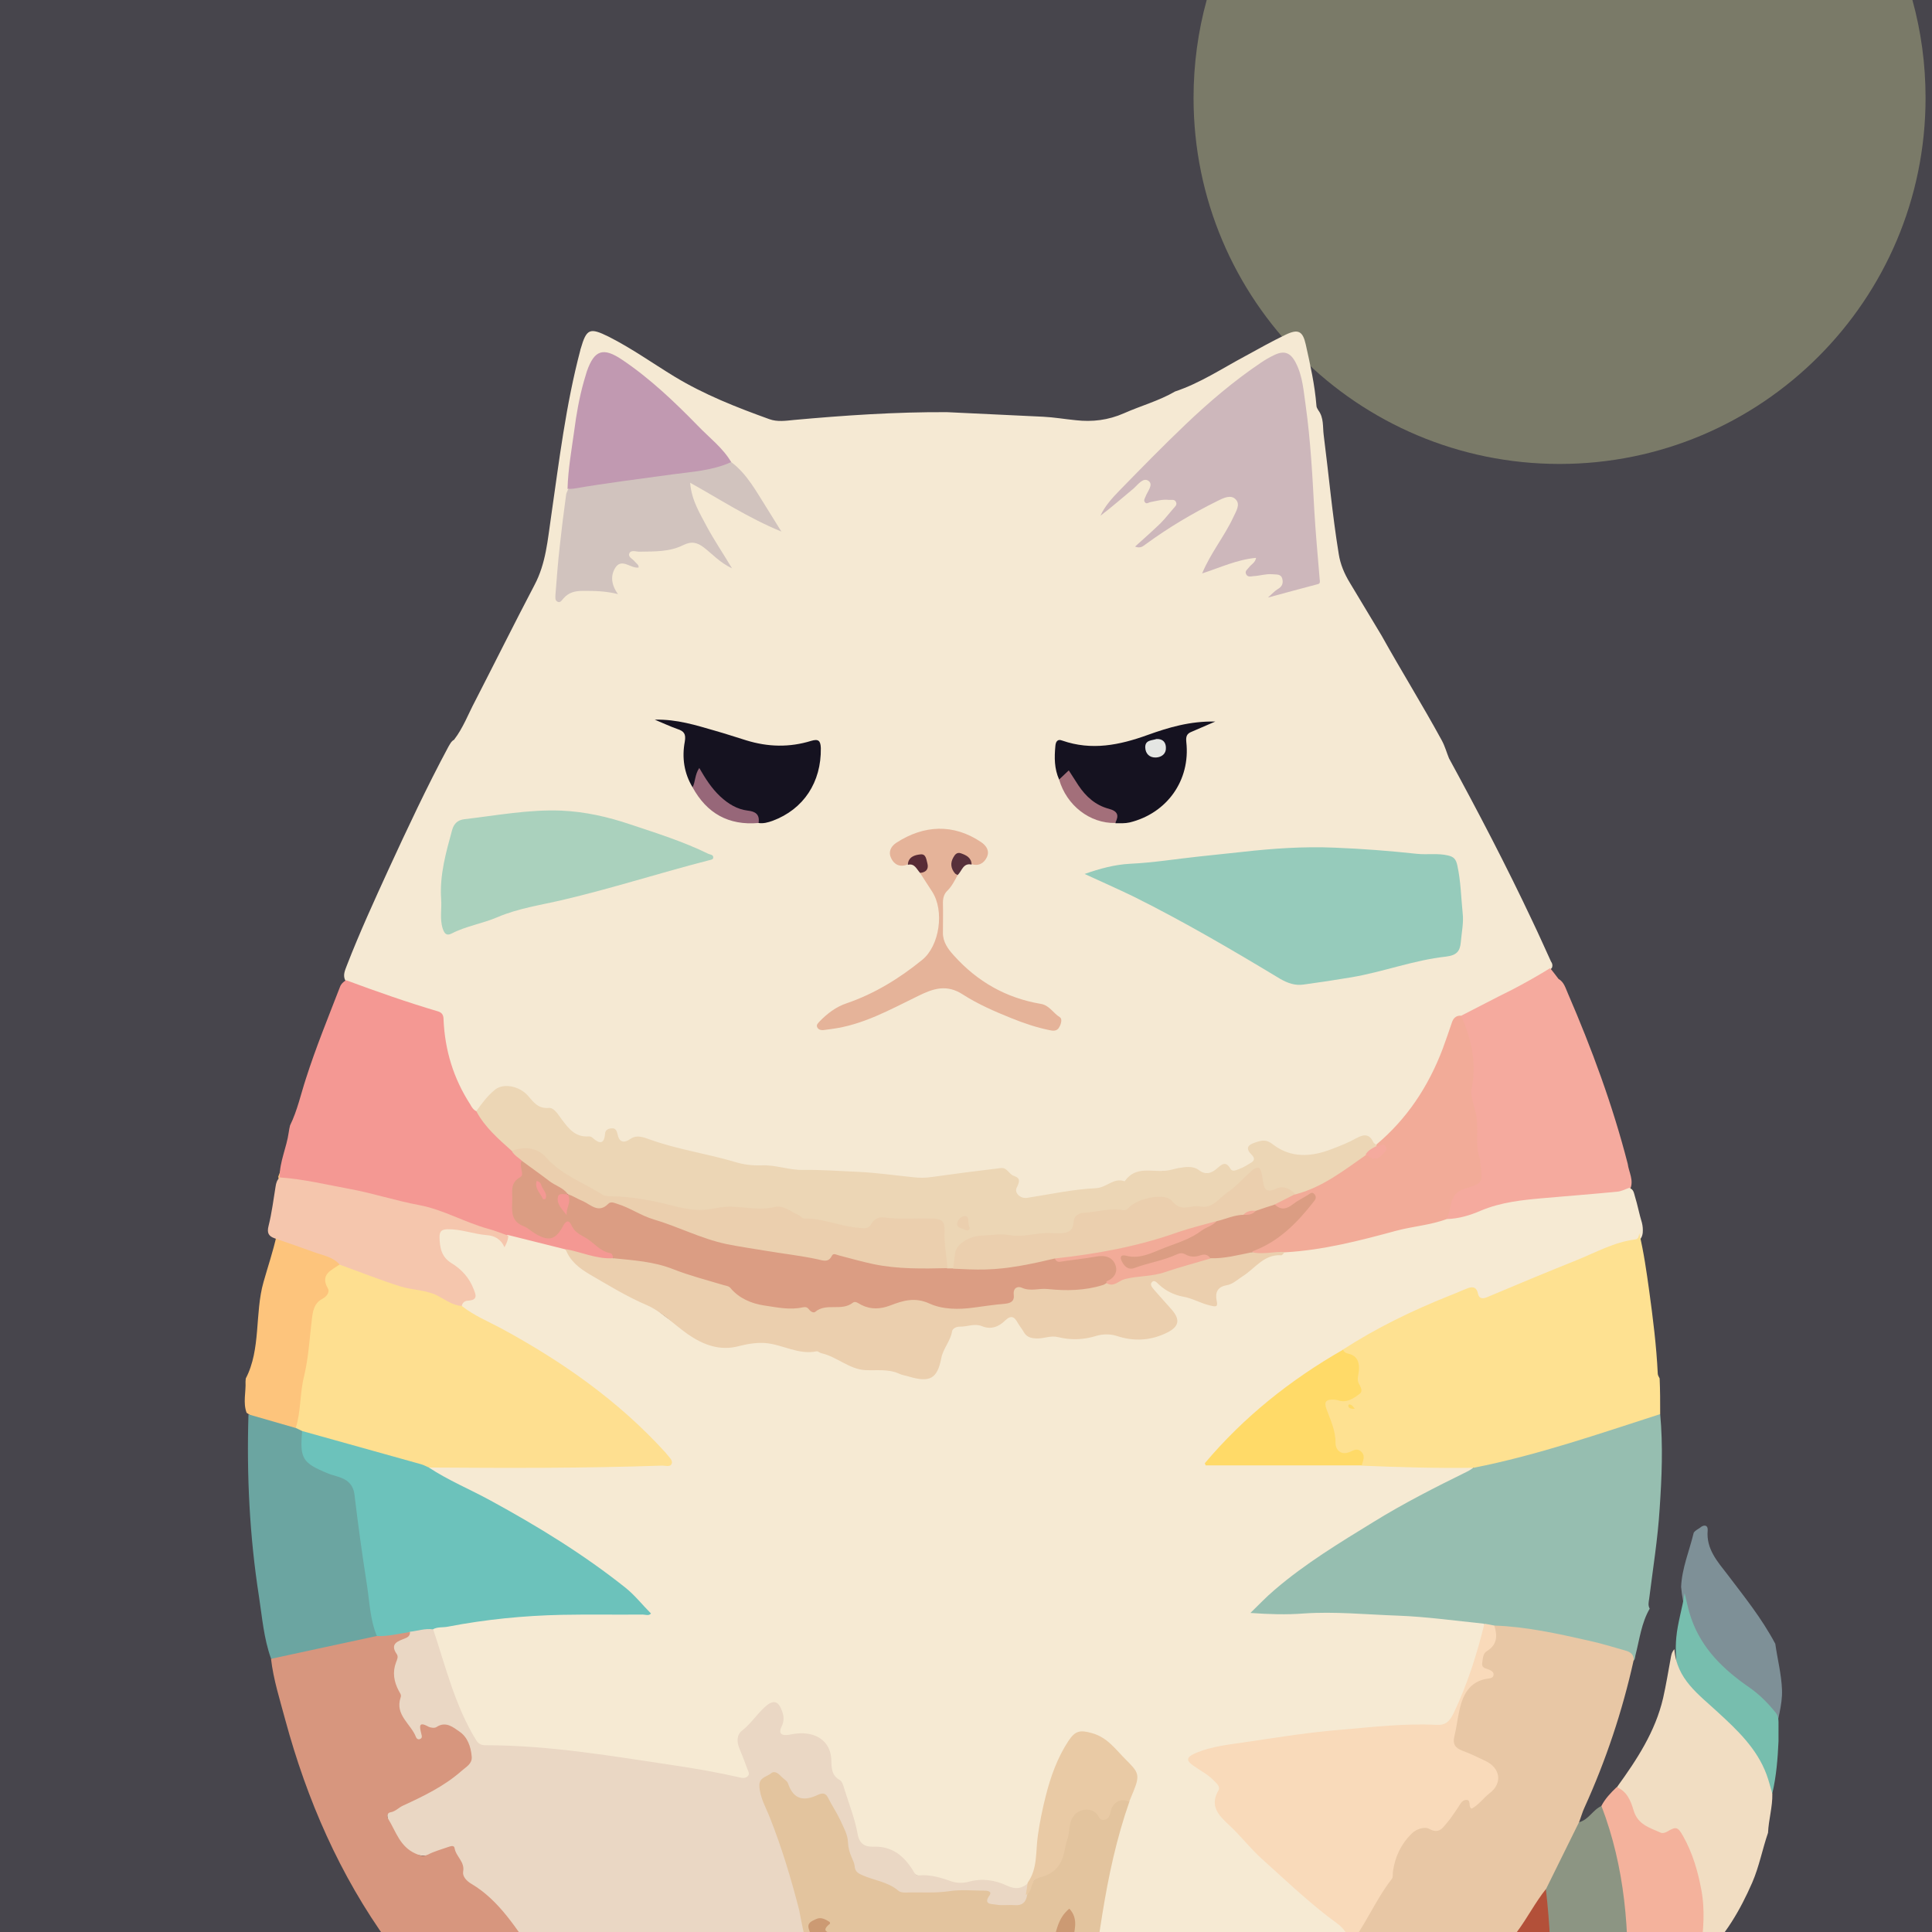 <?xml version="1.0" encoding="utf-8"?>
<!-- Generator: Adobe Illustrator 27.4.0, SVG Export Plug-In . SVG Version: 6.00 Build 0)  -->
<svg version="1.1" id="Layer_1" xmlns="http://www.w3.org/2000/svg" xmlns:xlink="http://www.w3.org/1999/xlink" x="0px" y="0px"
	 viewBox="0 0 720 720" style="enable-background:new 0 0 720 720;" xml:space="preserve">
<style type="text/css">
	.st0{fill:#47454C;}
	.st1{fill:#7A7A68;}
	.st2{fill:#F5E9D3;}
	.st3{fill:#FDC47C;}
	.st4{fill:#7E9097;}
	.st5{fill:#ECD6B5;}
	.st6{fill:#F49893;}
	.st7{fill:#96CBBB;}
	.st8{fill:#F5AA9E;}
	.st9{fill:#CDB7BB;}
	.st10{fill:#F2AB98;}
	.st11{fill:#AAD1BD;}
	.st12{fill:#D1C3BE;}
	.st13{fill:#C199B1;}
	.st14{fill:#E5B399;}
	.st15{fill:#151220;}
	.st16{fill:#976779;}
	.st17{fill:#A36F7A;}
	.st18{fill:#57303B;}
	.st19{fill:#582B36;}
	.st20{fill:#F6EAD3;}
	.st21{fill:#E3C49E;}
	.st22{fill:#CC9A73;}
	.st23{fill:#FEDF90;}
	.st24{fill:#6BA5A1;}
	.st25{fill:#F5C6AD;}
	.st26{fill:#77BEAE;}
	.st27{fill:#F1DDC2;}
	.st28{fill:#8C9583;}
	.st29{fill:#C8946D;}
	.st30{fill:#F4B29C;}
	.st31{fill:#B35039;}
	.st32{fill:#DB9D83;}
	.st33{fill:#EBCFAE;}
	.st34{fill:#E4E6E3;}
	.st35{fill:#EAD7C4;}
	.st36{fill:#96BEB0;}
	.st37{fill:#FEE191;}
	.st38{fill:#E8C7A5;}
	.st39{fill:#F9DABA;}
	.st40{fill:#6CC2BB;}
	.st41{fill:#FFDA68;}
	.st42{fill:#E9CAA5;}
	.st43{fill:#2D2429;}
	.st44{fill:#261F23;}
	.st45{fill:#D7967E;}
</style>
<rect x="0" y="0" class="st0" width="720" height="720"/>
<path class="st1" d="M712.7,0c3.2,11.6,4.9,23.8,4.9,36.5c0,75.3-61.1,136.4-136.4,136.4s-136.4-61-136.4-136.4
	c0-12.6,1.7-24.9,4.9-36.5"/>
<g>
	<path class="st2" d="M352.9,153.6c11.9,0.6,23.9,1.1,35.8,1.7c4.1,0.2,8.1,0.9,12.2,1.3c6.2,0.7,12.1,0,18-2.6
		c6.3-2.8,13-4.6,19-8.1c9.3-3.1,17.4-8.5,26-13.1c5.1-2.8,10.1-5.6,15.3-8.1c4.6-2.2,6.3-1.3,7.4,3.6c1.7,7.6,3.4,15.2,4,22.9
		c0,0.6,0.4,1.2,0.7,1.7c2.1,2.8,1.6,6.1,2,9.2c1.9,14.8,3.2,29.6,5.6,44.3c0.6,3.9,2.1,7.4,4.1,10.7c4,6.6,7.9,13.2,11.9,19.8
		c7.3,13.1,15.2,25.8,22.4,39c1.2,2.2,1.8,4.5,2.7,6.7c10.9,20,21.4,40.1,31.1,60.7c2.4,5,4.6,10,6.9,15c0.5,0.7,0.7,1.4,0.4,2.3
		c-2.1,2.9-5.3,4.4-8.4,6c-8.4,4.2-16.6,8.8-25.1,12.6c-2.2,0.8-2.9,2.8-3.7,4.7c-2.2,6.2-4.4,12.3-7.5,18.2
		c-4.5,8.5-10.3,16-17.2,22.6c-1.1,1.1-2.2,2.3-4,2.1c-3.1-2.9-6.2-2.2-9.7-0.4c-4.3,2.2-8.8,4-13.8,4.5c-5.6,0.5-10.5-0.4-15-3.5
		c-1.7-1.1-3.4-1.9-5.4-0.9c-0.9,0.5-2.1,0.9-1.4,2.3c1,2.1,1.2,4-1,5.4c-2.5,1.7-5,3.5-8.2,2c-1.2-0.6-2.4-1.1-3.6-0.1
		c-2.9,2.2-5.8,1-9,0.8c-8.4-0.6-17.1-1.2-25,3.1c-2.7,1.4-5.7,2.8-8.6,3.1c-9.2,1-18.2,3.1-27.5,4c-4.9,0.5-6.2-0.7-6.4-5.6
		c-0.1-2.8-3-5.1-6.7-4.8c-6.2,0.5-12.3,1.1-18.4,2.1c-5.4,0.8-10.7,1.2-16.1,0.5c-12.7-1.6-25.6-1.6-38.4-2.4
		c-13.1-0.8-26-2.7-38.7-6.3c-5.2-1.5-10.5-2.4-15.6-4.3c-3.1-1.2-6.4-1.9-9.8-0.5c-2.2,0.9-3.7-0.2-4.8-2c-1.1-1.9-2-1.7-2.9,0.2
		c-1.2,2.5-3,2.2-5.5,1.7c-5.9-1.3-10.4-4.2-13.7-9.1c-0.6-0.8-1.4-1.8-2.4-1.9c-4.3-0.5-6.9-3.5-9.9-6.2c-4.5-3.9-7.7-3.5-12,0.8
		c-1.7,1.7-2.7,4.1-5.2,5c-2.2,0-3-1.7-4-3.2c-5.7-8.6-8.5-18.2-9.4-28.3c-0.3-3.4-1.7-4.8-4.9-5.8c-8.6-2.7-17.2-5.4-25.6-8.7
		c-1.8-0.7-3.7-1.2-5.1-2.7c-1.2-2.1-0.2-4,0.5-5.9c4.7-12.1,10.1-23.9,15.5-35.7c7.1-15.4,14.3-30.8,22.3-45.7
		c0.6-1,1.1-2.1,2.1-2.6c3.4-4.4,5.3-9.6,7.9-14.5c7.4-14.4,14.6-28.9,22.1-43.2c4.3-8.1,4.9-16.9,6.2-25.6c3-20.8,5.5-41.6,10.9-62
		c0-0.1,0-0.3,0.1-0.4c2.2-7.6,3.4-8,10.5-4.5c8.5,4.3,16.2,9.8,24.4,14.8c11.2,6.8,23.2,11.5,35.4,15.9c3,1.1,6.2,0.6,9.2,0.3
		C314.7,154.8,333.8,153.5,352.9,153.6z"/>
	<path class="st3" d="M108.3,424.2c0.2-1.4,0.9-2.8,0.1-4.2c0.2,6.6-2.5,12.5-4.7,18.5c0,0,0,0.1,0,0.1c0.2,0.8,0.3,1.5,0.4,2.3
		c0.2-0.8,0.5-1.6,0.8-2.3C105.8,433.7,107.4,429.1,108.3,424.2z"/>
	<path class="st3" d="M126.8,471.4c0.1-2.1-1.6-2.8-3-3.5c-2.3-1.1-4.7-2-7.2-2.7c-4.3-1.3-8.6-2.7-12.7-4.5
		c-0.3-0.1-0.6-0.3-0.8-0.4c-1.3,6-3.3,11.8-4.9,17.5c-3.3,11.6-0.9,25-6.6,35.9c0,0.4-0.1,0.7-0.1,1.2c0.2,3.9-1,7.8,0.4,11.6
		c5.6,3.9,11.9,5.6,18.6,6.1c1.3-0.9,1.7-2.2,1.8-3.7c1-11.2,4-22.2,4.7-33.5c0.3-4.3,0.8-8.5,4.6-11.4c0.9-0.7,1.8-2,1.5-3
		C121.9,476.9,124.3,474.2,126.8,471.4z"/>
	<path class="st4" d="M661.6,645.9c0,0.3,0,0.6,0,0.8c0.7-5.7,2.7-11.1,2.5-16.9c-0.2-5.8-1.7-11.5-2.5-17.2
		c-5.1-9.6-11.6-17.6-17.8-25.8c-3.7-4.8-8-9.5-7.4-16.4c0.2-2-1.3-2.4-2.8-1.1c-0.8,0.6-1.8,1-2.4,1.9c-1.6,6.7-4.4,13.2-4.7,20.2
		c1.3,14.5,8.3,25.7,19.6,34.5c2.6,2.1,5.4,4,8,6.1C658.5,635.6,662.4,639.5,661.6,645.9z"/>
	<path class="st5" d="M177.5,414.1c2.1-2.9,4.2-5.8,7.1-8.1c3.1-2.4,9-1.3,12.2,2.4c2.1,2.4,3.7,4.8,7.7,4.5c2-0.2,3.5,2.5,4.8,4.2
		c2.6,3.5,5.1,6.8,10.2,6.4c0.5,0,1,0.2,1.4,0.6c2.6,2.3,4.3,2.3,4.6-1.7c0.1-1.4,1.4-1.9,2.6-1.9c1.2-0.1,1.7,0.8,2,2
		c0.6,3.2,2.3,3.7,4.9,1.9c2.5-1.7,5.2-0.4,7.3,0.3c10.3,3.7,21.1,5.2,31.5,8.3c3.2,1,6.5,1.4,9.9,1.3c5.3-0.3,10.2,1.8,15.6,1.7
		c6.7-0.1,13.5,0.4,20.2,0.7c6.9,0.3,13.8,1.3,20.7,2c2.4,0.3,4.8,0.3,7.3-0.1c8.5-1.2,17-2.3,25.5-3.3c2.3-0.3,3,2.3,4.8,2.9
		c2.7,0.9,2.1,2.3,1.1,4.4c-1,2,1.4,4.2,3.9,3.8c8.5-1.3,17-3.2,25.6-3.6c4-0.2,6.6-4,10.6-2.6c0.1,0,0.3-0.1,0.3-0.2
		c4-5.5,9.8-3.2,15-3.7c1.6-0.1,3.3-0.7,4.9-1c2.5-0.4,5.3-0.9,7.5,0.7c2.6,2,4.7,1.3,6.9-0.6c1.6-1.4,3.2-2.9,4.9,0.1
		c0.8,1.4,2.2,0.5,3.2,0.2c1.7-0.6,3.2-1.6,4.7-2.5c1.2-0.8,1.2-1.7,0.1-2.8c-2.4-2.4-1.7-3.7,1.5-4.7c2.4-0.8,4-1.1,6.4,0.8
		c6.6,5.1,14.2,4.7,21.7,1.8c3.2-1.2,6.5-2.5,9.5-4.2c2.8-1.5,4.8-1.5,6.2,1.6c0.2,0.4,0.8,0.7,1.2,1c0.3,0.3,0.3,0.6,0.2,1
		c-1,1.6-2.7,2.4-3.8,3.8c-7.2,5.5-14.4,11-23.2,13.8c-1.2,0.4-2.4,0.9-3.7,0.5c-2.6-1.3-5.3-2-8.2-1c-2.6,0.9-3.9-0.3-4.3-2.8
		c-0.1-0.5-0.2-1-0.3-1.5c-0.8-3.4-1.5-3.7-4.1-1.1c-3.1,3.1-6.7,5.6-9.9,8.5c-4.7,4.4-10.5,3.3-16.1,3.6c-0.5,0-1-0.2-1.4-0.5
		c-6.2-4.1-11.1-4-16.9,0.3c-1.2,0.9-2.6,1-4,1.1c-4,0.2-7.9,0.4-11.9,1.1c-1.9,0.3-3.4,1.2-4,3.1c-1.1,3.7-3.9,4.3-7.2,4.5
		c-9.1,0.6-18.2,0.7-27.3,1c-1.9,0.1-3.8,0.6-5.6,1.4c-2.4,1.1-3.9,2.8-4.2,5.5c-0.2,1.7-0.5,3.3-1.9,4.5c-0.8,0.4-1.6,0.4-2.4-0.1
		c-2.2-3.2-1.8-6.8-2-10.4c-0.3-7.1-0.3-7.1-7.2-7.2c-3.5,0-7,0.2-10.4-0.1c-3.3-0.2-6.4-0.1-8.9,2.6c-1.1,1.2-2.8,1.2-4.4,0.9
		c-9.3-1.8-18.8-2.6-27.5-6.8c-1-0.5-2.2-1.1-3.3-0.9c-9.2,1.3-18.4-1-27.6,0.7c-4.1,0.7-8.4-0.8-12.5-1.7c-7-1.7-14.1-2.8-21.3-3.2
		c-1.3-0.1-2.6-0.1-3.7-0.8c-6.8-4-14.5-6.8-20-12.9c-3.5-3.9-7.9-4.4-12.7-4c-6.1-2.2-9.2-7.7-13.2-12.2
		C177.2,416.3,176.5,415.3,177.5,414.1z"/>
	<path class="st6" d="M177.5,414.1c3.2,6,8.2,10.3,13.1,14.7c2.2,0.6,3.7,1.9,4.6,4c0.4,3.3,0.4,6.3-2.4,9.2
		c-2.6,2.8-0.4,11.8,2.8,14.1c1.7,1.2,3.3,2.4,5.2,3.3c3.3,1.6,5.6,1,7.7-1.9c2.6-3.7,3-3.6,6.2-0.4c3.2,3.2,7.1,5.8,11.2,8
		c1.7,0.9,4.2,1.5,2.3,4.4c-3.6,1.5-7-0.2-10.4-0.8c-2.4-0.4-4.6-1.4-7-1.8c-7.3-1.9-14.6-3.4-21.8-5.5c-4.3-1.2-8.6-2.5-12.8-4.2
		c-19.8-8.2-40.8-11.9-61.7-15.9c-3.5-0.7-7.2-0.3-10.3-2.6c0-5.8,2.6-11,3.4-16.7c0.1-0.9,0.3-1.7,0.5-2.6c2.7-5.5,4-11.6,5.9-17.4
		c3.7-11.6,8.3-22.8,12.7-34.2c0.4-1.1,1.2-1.9,2.3-2.5c11.3,4.2,22.7,8.2,34.2,11.6c1.7,0.5,2.1,1.6,2.1,3.1
		c0.5,11.4,3.7,21.9,9.9,31.5C175.8,412.6,176.4,413.6,177.5,414.1z"/>
	<path class="st7" d="M404.2,325.7c5.7-2,11.2-3.5,17-3.8c8.6-0.4,17.1-1.8,25.6-2.7c5.3-0.6,10.7-1.1,16-1.7
		c11.5-1.3,23-2.1,34.6-1.6c10.2,0.4,20.5,1.2,30.7,2.3c3.8,0.4,7.7-0.3,11.5,0.6c2.2,0.5,3,1.4,3.5,3.7c1.3,5.9,1.4,12,2,17.9
		c0.4,3.5-0.4,7.1-0.7,10.7c-0.3,3.4-1.5,4.9-5.5,5.4c-12,1.3-23.4,5.7-35.2,7.7c-5.9,1-11.9,1.9-17.8,2.7c-3.2,0.5-6-0.5-8.8-2.1
		c-17.9-10.8-36-21.4-54.7-30.7C416.4,331.2,410.3,328.5,404.2,325.7z"/>
	<path class="st8" d="M577.7,360.8c1,1.3,2.1,2.6,3.1,4c2.1,1.2,2.6,3.4,3.5,5.4c8.9,20.6,16.7,41.7,22.3,63.5
		c0.4,3.1,2.4,6.2,0.9,9.5c-3.5,3.3-8.1,2.7-12.4,3.2c-8.4,1-16.9,1.3-25.3,2c-8.6,0.7-16.4,4.1-24.5,6.3c-2,0.5-3.9,1.3-6,0.2
		c-1.6-4.5,0.7-10.3,4.8-12.4c7.1-3.6,7.3-3.6,6-11.3c-1.3-7.7-0.3-15.6-2.7-23.2c-0.3-0.8-0.1-1.8,0-2.7c1.5-8.2-0.5-16-2.7-23.8
		c-0.3-1-0.7-2-0.1-3c6.3-3.2,12.5-6.5,18.8-9.6C568.2,366.4,573,363.7,577.7,360.8z"/>
	<path class="st9" d="M472.5,222.7c1.7-1.5,2.6-2.5,3.6-3.1c1.6-0.9,2.2-2.1,1.8-3.8c-0.5-2.1-2.3-1.6-3.8-1.8
		c-2.4-0.2-4.6,0.6-6.9,0.7c-1,0.1-2.2,0.5-2.8-0.7c-0.6-1.2,0.5-1.8,1.1-2.6c0.8-1.1,2.3-1.7,2.6-3.5c-7,0.6-13.3,3.6-20.1,5.8
		c3.2-7.7,8.3-13.8,11.6-20.9c1-2.2,2.8-4.8,0.9-6.7c-1.8-1.9-4.6-0.5-6.8,0.6c-9.3,4.6-18.2,9.9-26.7,16.1c-1,0.7-1.9,1.7-4,0.9
		c3.2-2.9,6.4-5.7,9.5-8.7c1.7-1.7,3.2-3.7,4.8-5.5c0.6-0.7,1.4-1.3,1-2.3c-0.5-1.3-1.7-0.8-2.7-0.9c-2.3-0.3-4.6,0.4-6.8,0.8
		c-0.7,0.1-1.5,0.9-2.1,0.1c-0.6-0.7-0.1-1.4,0.2-2.1c0.7-2,3.1-4.5,1.1-5.9c-2-1.4-3.9,1.4-5.6,2.9c-4.1,3.4-8.1,6.9-12.3,10.1
		c1.7-3.7,4.4-6.6,7.1-9.4c8.1-8.3,16.2-16.6,24.6-24.6c8.8-8.4,18.1-16.3,28.2-23.1c1.5-1,3-1.9,4.7-2.7c3.8-1.9,6.2-1.1,8.2,2.8
		c2.6,5,2.9,10.6,3.7,16c1.8,12.9,2.5,26,3.2,39c0.5,8.6,1.3,17.1,2,25.6c0.1,0.8,0.3,1.7-0.7,1.9
		C485.2,219.3,479.3,220.8,472.5,222.7z"/>
	<path class="st10" d="M544.5,378.5c3.8,8.6,5.8,17.4,4,26.8c-0.7,3.7,1.1,7.1,1.7,10.6c0.9,5.3-0.6,10.8,1.3,15.9
		c0.2,0.5,0,1,0.1,1.5c1.1,7.3,1.2,7.6-5.7,9.7c-3.6,1.1-4.7,3.3-5.3,6.5c-0.3,1.6-0.8,3.2-1.3,4.8c-0.4,2.2-2.3,2.2-3.9,2.5
		c-11,2.2-21.9,4.7-32.7,7.8c-7.6,2.2-15.5,2.2-23.3,3.2c-2.7-0.5-5.2,0.4-7.9,0.5c-1.6,0-3.3-0.1-4.7-1.1c-1.1-2.7,1.5-2.6,2.6-3.2
		c7.4-3.7,13.2-9.1,18.2-15.7c0.4-0.5,0.9-0.9,0.6-2c-2.7,1-4.8,2.8-7.2,4.2c-2.7,1.5-4.9,1.4-6.2-1.8c2-2.6,4.7-3.7,8-3.6
		c10-2.6,18-8.9,26.3-14.7c1.1-0.6,2.2,0.2,3.4,0.1c1.1-0.1,2.2-0.5,2.3-1.6c0.2-1.1-1.4-0.8-1.8-1.6c0-0.3,0-0.5,0-0.8
		c11.4-9.6,19.3-21.6,24.6-35.5c1.2-3.2,2.3-6.5,3.4-9.7C541.5,379.6,542.5,378.4,544.5,378.5z"/>
	<path class="st11" d="M164.4,335c-0.6-8.9,1.8-17.3,4.1-25.7c0.7-2.5,2.2-3.7,4.5-4c12.1-1.4,24.1-3.7,36.3-3.2
		c8.8,0.4,17.2,2.3,25.5,5.1c9.9,3.3,19.8,6.4,29.2,11c0.7,0.3,1.7,0.3,1.8,1.2c0.1,1-0.9,1-1.6,1.2c-18.3,4.7-36.2,10.5-54.6,14.8
		c-8.1,1.9-16.5,3.1-24.2,6.4c-5.6,2.4-11.7,3.3-17.1,6.1c-2,1-2.7-0.1-3.3-1.8C163.8,342.4,164.7,338.7,164.4,335z"/>
	<path class="st12" d="M272.5,172.2c6,4.5,9.4,11.1,13.3,17.2c1.6,2.6,3.2,5.2,5.4,8.7c-12.4-5.1-22.7-11.9-34-18.2
		c0.5,6.6,3.7,11.5,6.3,16.5c2.7,5,5.9,9.7,9.3,15.4c-4.6-2.2-7.3-5.3-10.4-7.7c-2.6-2-4.7-2.5-7.9-0.9c-5,2.5-10.7,2.3-16.2,2.4
		c-1.3,0-3.2-0.8-3.8,0.7c-0.5,1.3,1.3,2,2.1,3c0.5,0.7,1.5,1.1,1.4,2.2c-2.9,0.5-6.3-3.7-8.7,0.1c-1.7,2.7-1.7,6.1,1,9.8
		c-4.9-1.2-9-1.2-13-1.2c-2.9,0-5.3,0.5-7.3,2.8c-0.6,0.6-1.1,1.7-2.1,1.3c-1.2-0.5-0.9-1.7-0.9-2.7c0.5-6,0.9-12,1.6-18
		c0.7-6.5,1.5-12.9,2.4-19.4c0.1-0.6,0.5-1.2,0.7-1.8c1.3-1.4,3.1-1.8,4.9-2c13.3-1.9,26.6-4.1,39.9-5.5c4-0.4,7.8-1.3,11.7-2.3
		C269.5,172.1,271,171.6,272.5,172.2z"/>
	<path class="st13" d="M272.5,172.2c-7,3.2-14.6,3.6-22,4.6c-12.2,1.7-24.5,3.2-36.7,5.3c-0.8,0.1-1.5,0.1-2.3,0.1
		c0.2-7.3,1.5-14.5,2.5-21.7c0.8-6.2,1.9-12.4,3.6-18.4c0.4-1.2,0.7-2.5,1.1-3.7c2.8-8,6.1-9.1,13.2-4.3c10.4,7,19.4,15.6,28.1,24.5
		C264.3,163.1,269.3,166.8,272.5,172.2z"/>
	<path class="st14" d="M356.9,326.1c-1.1,2-2.1,4.1-3.8,5.8c-1.3,1.2-1.7,2.8-1.7,4.6c0.1,3.7,0,7.5,0,11.2c0,3.4,1.9,6,4.1,8.4
		c8.7,9.7,19.4,15.8,32.3,18c3.3,0.5,4.7,3.5,7.2,5c0.9,0.6,0.5,2.4-0.2,3.6c-0.8,1.7-2.4,1.5-3.7,1.2c-4.9-1-9.6-2.6-14.3-4.5
		c-6.2-2.5-12.4-5.2-18-8.8c-6-3.9-11-2.2-16.5,0.5c-10.5,5.1-20.7,10.9-32.6,12.4c-1,0.1-2,0.3-3,0.4c-0.9,0-1.8-0.2-2.2-1.2
		c-0.3-0.9,0.4-1.4,0.9-2c2.9-3,6.2-5.5,10.1-6.8c10.5-3.6,19.7-9.3,28.2-16.2c6.5-5.3,8.3-18.3,3.7-25.4c-1.5-2.4-3.1-4.7-4.6-7.1
		c0.3-0.4,0.5-0.9,0.7-1.3c0.7-1.2,1-2.4,0-3.5c-1.1-1.2-2.3-0.4-3.4,0.2c-0.7,0.5-1.7,0.7-2,1.6c-2.7,1.1-4.9,0-6-2.4
		c-1.1-2.2-0.2-4.3,1.9-5.7c10.3-6.7,21.3-7.2,31.6-0.3c1.9,1.3,3.3,3.2,2.2,5.6c-1.1,2.4-3.2,3.5-5.9,2.6c-1.6-1.1-2.8-3.7-5-2.3
		C354.5,321.5,356.6,324,356.9,326.1z"/>
	<path class="st15" d="M258.1,293.4c-3.2-5.3-4-11.1-2.9-17c0.5-2.9-0.3-3.9-2.7-4.7c-2.6-0.9-5.1-2.1-8.5-3.5
		c8.4-0.2,15.4,2.1,22.4,4.1c3.9,1.1,7.8,2.4,11.7,3.6c8.1,2.5,16.1,2.7,24.2,0.2c2.7-0.8,3.5-0.1,3.6,2.7
		c0.2,12.7-6.4,22.8-18,27.1c-1.7,0.6-3.4,1.1-5.3,0.8c-1.3-2.2-3.2-3.3-5.8-3.8c-6.1-1.3-10.1-5.7-13.8-10.3
		c-0.8-1-1.2-2.2-2.2-2.9C259.2,290.5,260.4,293.2,258.1,293.4z"/>
	<path class="st15" d="M394.7,290.5c-1.8-4-1.8-8.2-1.4-12.4c0.1-1.4,0.6-2.9,2.6-2.1c10.9,3.8,21.3,1.7,31.8-2.1
		c7.8-2.8,15.8-5.2,25.2-5c-3.5,1.5-6.2,2.7-8.8,3.8c-1.8,0.7-2.2,1.7-2,3.8c1.6,14.3-7.2,26.6-21.1,30c-1.8,0.4-3.6,0.3-5.3,0.3
		c-0.2-2.6-1.5-3.8-4-4.7c-6.5-2.3-10.5-7.4-13.5-13.5C397.1,289.3,396.6,291.1,394.7,290.5z"/>
	<path class="st16" d="M258.1,293.4c1.1-2.1,0.8-4.7,2.5-7.2c2.3,4,4.6,7.6,7.8,10.6c3,2.8,6.3,4.8,10.3,5.3c2.8,0.3,4.5,1.4,4,4.6
		C271.5,307.7,263.4,303.1,258.1,293.4z"/>
	<path class="st17" d="M394.7,290.5c1.1-1,2.2-2.1,3.6-3.4c1.2,1.9,2.4,3.7,3.6,5.6c2.8,4.2,6.4,7.4,11.3,8.7
		c3.4,0.9,3.9,2.5,2.4,5.3C406.2,306.9,397.5,300.2,394.7,290.5z"/>
	<path class="st18" d="M356.9,326.1c-0.3-0.2-0.7-0.3-1-0.6c-1.6-1.9-1.8-3.9-0.6-6c0.6-1.1,1.4-2,2.8-1.5c2,0.7,3.9,1.6,4,4.2
		C358.9,321.5,358.5,324.6,356.9,326.1z"/>
	<path class="st19" d="M338.3,322.3c0.2-3,2.6-3.7,4.8-3.9c2-0.2,2.1,1.9,2.5,3.3c0.6,2.2-0.5,3.4-2.7,3.6
		C341.6,324,340.9,321.6,338.3,322.3z"/>
	<path class="st20" d="M478.9,466.7c14.1-0.8,27.7-4.3,41.3-8c6.3-1.7,12.8-2.1,19-4.4c4.4-0.1,8.7-1.4,12.6-3.1
		c7.6-3.2,15.5-4,23.5-4.7c9.1-0.8,18.3-1.5,27.4-2.4c1.5-0.1,2.9-0.9,4.4-1.4c1.7,0.4,1.8,1.9,2.2,3.2c1,3.2,1.6,6.6,2.6,9.8
		c0.3,1.2,0.4,2.4,0.3,3.7c-0.2,1.8-1,3-2.9,3.6c-13.7,3.8-26.4,9.9-39.4,15.5c-5.1,2.2-10.5,3.4-15.5,5.9c-1.4,0.7-2.9,0.3-3.8-1
		c-1.7-2.6-3.7-2.1-6-1.1c-15.1,6.1-29.9,13.1-43.8,21.7c-18.3,11.1-35.2,23.9-49.8,41c19.6,0.2,38.4,0,57.3,0.1
		c5.9-0.9,11.8,0.5,17.7,0.5c6,0,12.1,0,18.1,0c1.4,0,2.8,0,4.2,0.6c2.4,2.5-0.5,3.1-1.7,3.7c-4.8,2.6-9.7,4.8-14.4,7.4
		c-19.8,10.5-38.9,22.1-56.4,36.3c-2.4,1.9-4.6,4.1-7.3,7.1c5.5,0,10.3,0.2,15.1-0.3c6.9-0.7,13.9-0.6,20.8,0
		c7.7,0.7,15.4,0.2,23.1,1c7.5,0.8,15.1,1.3,22.6,2.3c1,0.1,2,0.3,2.9,1c1,1.5,0.3,3,0,4.5c-1.9,11-6.6,21.1-11.1,31.1
		c-1.2,2.7-3.4,3.8-6.2,3.7c-10.8-0.3-21.6,0.6-32.3,1.6c-17.4,1.6-34.8,3.8-52,7.2c-2.3,0.5-5.7,0.5-6.2,3.1
		c-0.4,2.2,2.8,2.9,4.5,4.2c3.6,2.7,6.5,5.4,4.5,10.6c-0.9,2.4,0.4,4.7,2.3,6.6c12.7,12.7,25.2,25.7,39.6,36.6
		c1.4,1.1,2.6,2.5,3.9,3.7c2.7,2.3,3.9,5,3,8.5c-0.2,2.1-1.2,3.9-2.3,5.6c-4.6,7.4-8.4,15.3-11.7,23.4c-3.9,8.4-6.9,17.3-12.7,24.8
		c-0.8,1-1.1,2.4-2.5,2.7c-0.4,0.6-0.9,1.1-1.3,1.7c-4.9,4.6-10.7,7.3-17.2,8.8c-4,1-4.4,0.4-3.5-3.5c0.6-2.8,1.8-5.5,1.2-9.2
		c-2.1,3.6-3,6.9-3.7,10.2c-0.7,2.9-2.1,4.1-4.9,4.1c-4.1,0.1-8.2,0.2-12.3,0.2c-2.2,0-3.8-0.5-2.7-3.6c1.1-3.3,1.8-6.8,1.2-11.2
		c-2.1,3.4-2.4,6.5-3.1,9.5c-0.9,4.2-1.7,4.7-5.9,3.5c-2.3-0.6-4.7-1.3-7-2.1c-2.2-0.7-3.4-1.7-2.6-4.5c0.6-2,1.4-4.5-0.6-6.5
		c-2.1,0.7-2.7-0.9-3.3-2.2c-0.7-1.5-1.1-3.2-2.1-4.6c-6.6-9.4-6.9-19.2-3.3-30c4.9-14.7,6.3-30.2,9.4-45.3c1.8-9.1,4.2-18,7.5-26.7
		c0.5-1.2,0.9-2.4,1.4-3.6c2.4-6.2,2.2-6.7-2.8-11.2c-0.7-0.6-1.5-1.2-1.8-2c-1.6-4-5.1-5.6-8.8-7c-5-1.9-6.2-1.6-9.2,3.1
		c-4.1,6.4-6.3,13.5-8.2,20.7c-2.1,8.1-3,16.4-3.9,24.7c-0.3,2.5-1.3,4.7-3,6.5c-2.6,2.6-5.5,3-8.8,1.6c-4.5-1.9-9.1-2.5-14-1.5
		c-3.1,0.6-6.1-0.3-9.1-0.8c-7-1.1-13.1-3.4-17.7-9.2c-1.9-2.4-5-2.8-8.1-3c-5.5-0.4-6.5-1.3-7.9-6.7c-1.2-4.5-2.7-8.9-3.9-13.3
		c-0.7-2.4-1.6-4.6-3.4-6.4c-1.4-1.3-2-2.9-2.1-4.8c0-0.9-0.1-1.8-0.2-2.7c-1-6.2-3.6-8.4-9.8-8.4c-1.2,0-2.3,0.2-3.5,0.3
		c-4.5,0.4-5.5-0.7-4.8-5.2c0.1-0.9,0.3-1.8,0.2-2.7c-0.2-1.3-0.5-2.6-1.8-3.2c-1.3-0.5-2.2,0.4-3.1,1.2c-2.9,2.6-5.3,5.6-8,8.4
		c-1.5,1.5-1.3,3.5-0.7,5.5c0.8,2.3,1.7,4.6,2.5,6.9c1.4,4.1-0.2,6-4.5,5.2c-4.9-0.9-9.8-2-14.8-2.8c-22.3-3.8-44.8-6.7-67.3-8.8
		c-3.2-0.3-6.4-0.2-9.6-0.1c-3.6,0.1-6-1.3-7.8-4.5c-3-5.3-5.6-10.7-7.5-16.5c-2.1-6.4-4.2-12.7-6.4-19c-0.5-1.5-1.1-2.9-0.5-4.5
		c1-1.9,2.9-1.8,4.7-2.2c23-4.4,46.2-4.9,69.5-4.5c1.5,0,3.1,0.2,5.1-0.3c-3.1-3.5-6.2-6.6-9.7-9.3c-20.4-15.9-42.9-28.3-65.8-40
		c-1.9-1-4.7-1.2-4.8-4.2c1.8-1.5,3.9-1.1,5.9-1.1c15.8,0,31.6-0.2,47.5,0c10.8,0.2,21.6-1.2,32.4-0.9c0.9,0,1.8,0.2,2.5-0.7
		c0-1.3-1-2-1.7-2.9c-15-16.5-32.8-29.6-52.1-40.7c-6.5-3.7-13-7.4-19.6-10.8c-1.3-0.6-2.5-1.4-3-2.9c-0.3-1.7,0.7-2.7,2-3.3
		c2.1-1,1.8-2.5,1-4.2c-1.6-3.3-4.2-5.8-7.2-7.9c-3.5-2.4-4.9-5.9-4.9-10c0-3.5,1-4.9,4.6-4.7c6.4,0.3,12.8,1.1,18.7,3.8
		c1.4,0.7,2.3,0.7,3.3-0.4c7.2,1.8,14.4,3.6,21.6,5.4c5,5.7,11.3,9.6,17.6,13.5c3.8,2.3,7.6,4.4,11.8,5.5c1.1,0.3,2.3,0.7,3,1.6
		c4.1,4.8,9.8,7.5,14.9,10.9c5,3.4,10.8,5.2,17.2,3.4c5.6-1.5,11.2-1.3,16.7,0.2c3.8,1.1,7.6,2,11.7,2c3.7,0,7.1,2,10.5,3.7
		c4.1,2.1,8.4,4.1,13.3,2.7c1.1-0.3,2.3,0.2,3.4,0.5c3,0.8,5.9,1.8,8.9,2.4c6.8,1.4,8.4,0.4,10-6.3c0.8-3.6,2.4-6.8,4.3-9.9
		c2.3-3.7,6.6-3.4,10.2-3c3.9,0.4,7.3,0.4,10.5-2.2c2.3-1.8,4.4-0.5,5.4,1.6c2.5,5.1,6.6,5,11.6,5.1c6.8,0.1,13.5-0.2,20.3-1.1
		c4.3-0.6,8.5,1.9,12.9,1.5c3.4-0.3,6.6-0.8,9.6-2.5c2.7-1.5,3.2-3.5,1.4-6c-1.8-2.5-3.9-4.8-5.9-7.1c-1.2-1.3-2.8-3-1.4-4.7
		c1.5-1.9,3.3-0.3,4.7,0.8c4.8,3.6,10.7,4.3,16,6.4c1.8,0.7,2.9,0.2,3-2c0-2.4,1.5-3.7,3.6-4.5c1.9-0.7,3.8-1.6,5.5-2.8
		C466.7,471.4,471.7,466.9,478.9,466.7z"/>
	<path class="st21" d="M420.9,671.4c-4.8,13.7-7.8,27.7-10.1,42c-1.6,10.2-3,20.5-6.7,30.3c-3.8,10.1-3.3,19.4,2.9,28.3
		c1.1,1.6,2.1,3.5,2.4,5.6c0.1,1.2,0.8,2.1,2.2,2.4c-0.4,1.3-1,2.6-1.3,4c-1.2,4.6-1.8,4.8-5.7,1.9c-1.7-1.3-3.4-2.7-5.1-4.1
		c-5.5-3.8-6.1-9.6-5.6-15.5c0.4-4.6,1.8-9,4-13.2c2.9-5.2,3.2-11.1,1.7-16.5c-1.7-6-1-11.7-0.5-17.6c0.1-1.7,1.1-4.4-0.8-4.8
		c-2-0.5-2.2,2.3-2.8,3.9c-0.9,2.3-1.8,4.6-2.6,6.9c-0.6,1.9-1.8,3.4-3.6,4.3c-2.2,1-3.8,2.7-4.8,4.8c-5.6,11.1-17.7,12.6-26.4,11.6
		c-5.2-0.6-10.4-1.1-15.7-1.3c-7.4-0.4-14.4-2.6-19.8-8.1c-1.1-1.1-2.4-2-3.6-2.9c-2.9-2.2-5.5-4.7-6.9-8.1
		c-0.7-1.6-1.6-2.9-3.2-3.8c-1.2-0.7-2.1-1.5-1.9-3c0.2-1.3-0.4-2-1.7-1.8c-1.2,0.2-2.2,0.8-2.2,2.2c0,1.3,0.5,2.5,0.6,3.8
		c0.3,2.6,1.1,5.4-0.7,7.8c-2.7-0.5-2.5-3-3-4.8c-3.6-13.5-7-27.1-11.6-40.4c-1.6-4.6-3.7-9-5.4-13.6c-0.7-1.9-1.3-3.9-1.2-6
		c0.2-2.9,2.3-4.1,4.6-5.2c2-1,3.7-0.4,5.3,1c0.8,0.7,1.7,1.3,2.1,2.2c2.3,5,5.7,6.7,11,4.3c1.8-0.8,3.5,0.2,4.5,2
		c3.5,5.9,6.7,11.7,7.9,18.6c0.9,5.6,3.1,10.8,10.1,11.2c0.9,0.1,1.9,0.3,2.6,0.8c6.9,5.6,14.8,3.8,22.6,3.3c4.5-0.3,9-0.3,13.5-0.2
		c1.3,0,3,0.3,3.2,1.6c0.5,2.5,1.4,3.9,4.2,3.8c3-0.1,6.3,0.7,8.2-2.8c2.3-4.2,5.1-7.9,10-9.5c1.9-0.6,2.7-2.6,3.4-4.5
		c1.4-3.8,2.2-7.6,2.9-11.6c0.9-4.9,3.1-6.8,8-7.3c1.6-0.1,2.8,0.2,3.7,1.4c1.9,2.6,3,1.5,3.9-0.8c0.7-1.8,1.9-3,3.6-3.8
		C418.6,669.2,420.1,669.2,420.9,671.4z"/>
	<path class="st22" d="M302.7,730.1c0.1-3.7,0.1-7.5-1.2-11c-0.9-2.5,0.9-3.1,2.6-3.9c1.9-0.9,3.5,0.1,5,1c0.2,0.1,0.3,0.6,0.2,0.7
		c-4.3,3.5,0.8,3.1,1.8,4.3c2.1,2.6,2.6,6,5.2,8.4c7.1,6.4,14.3,12.4,24.4,13.9c1.9,0.3,3.3-0.7,5.2-0.5c4.6,0.6,9.1,1.5,13.6,1.8
		c7.6,0.5,15.3-1,21.1-6.7c1.8-1.7,2.7-4.3,3.9-6.5c0.4-0.9,0.9-1.7,1.8-1.9c5.6-1.8,6.3-7,7.7-11.4c0.9-2.8,2.2-5.1,4.5-7
		c3.8,4,1.6,8.7,1.2,13c-0.4,3.8-0.1,7.2,0.8,10.9c1.5,6.1,1.6,12.4-1.3,18.2c-3.3,6.4-5.2,12.9-3.8,20.3c0.6,3.3,3.2,5.2,4.1,8.2
		c-14.5,1.2-28.9,2.9-43.4,3c-3.9,0-1.7,3.3-3,4.8c-0.1-0.9-0.2-1.8-0.2-2.7c0.1-2-0.7-2.7-2.7-2.7c-10.5-0.1-21,0.4-31.4-0.3
		c-2.1-0.1-3.5,1.8-5.3,2.9c-1.8,1.1-3,3.3-5.6,2.8c-1.2-2.2-1.3-4.7-1.5-7.1c-0.1-1.5-1.7-4.4,2.5-4.2c0.8,0,3.7-2.9,4.4-5.3
		c0.1-0.2,0.1-0.5,0.3-0.7c4.4-7.2,2.6-13.4-2.4-19.5c-4.5-5.4-6.7-12.1-8.8-18.7C302,732.8,301.5,731.4,302.7,730.1z"/>
	<path class="st23" d="M172.1,486.7c4.4,3.5,9.7,5.7,14.6,8.3c22.7,12.3,43.6,26.9,61.1,46.1c0.2,0.2,0.4,0.4,0.5,0.6
		c0.9,1.2,2.6,2.5,2,3.8c-0.5,1.4-2.5,0.6-3.9,0.7c-28.9,1-57.8,0.9-86.7,0.7c-1,0.7-2,0.4-3,0.1c-14.7-4.5-29.8-7.5-44.3-12.8
		c-1.1-0.3-2-0.8-2.2-2c2-6.2,1.5-12.9,3.1-19.2c1.8-7.5,2.1-15.2,3.1-22.7c0.4-2.6,1.1-4.9,3.8-6.3c1.4-0.7,2.8-2.4,2-3.8
		c-3-5.3,1.2-6.7,4.3-8.9c1.6-1.3,3.2-0.3,4.7,0.2c3.6,1.1,7.1,2.5,10.4,4c8.7,3.9,18.8,3.4,26.9,8.9
		C169.8,485.2,171.1,485.6,172.1,486.7z"/>
	<path class="st24" d="M110.3,532.2c0.8,0.4,1.6,0.7,2.3,1.1c1.8,2.6,1,5.7,1.8,8.6c0.6,2.1,1.5,3.4,3.5,4.2c2.5,1,4.9,2.3,7.6,2.8
		c5.7,1.3,7.8,5.2,8.4,10.5c0.9,7.9,1.8,15.8,3.1,23.7c1.3,8.1,2.1,16.3,3.9,24.3c0.2,0.8,0.2,1.5,0,2.3c-0.8,1.7-2.4,1.8-3.9,2.1
		c-10.6,1.9-21.1,4.2-31.6,6.7c-1.5,0.4-3,0.7-4.4-0.4c-2.7-7.5-3.3-15.4-4.5-23.2c-3.5-22.5-4.6-45.1-3.9-67.8
		C98.5,528.8,104.4,530.5,110.3,532.2z"/>
	<path class="st25" d="M172.1,486.7c-3.2-0.2-5.8-2.1-8.4-3.5c-4.6-2.6-9.8-2.3-14.5-3.8c-7.6-2.4-15.1-5.4-22.6-8.1
		c-2.5-2.9-6.1-3.4-9.4-4.6c-4.9-1.8-9.9-3.5-14.8-5.2c-2.3-0.8-3-2-2.3-4.7c1.2-4.8,1.8-9.7,2.6-14.6c0.2-1.3,0.5-2.5,1.6-3.4
		c8.8,0.6,17.4,2.7,26.1,4.3c8.7,1.6,17.1,4.4,25.8,6c9,1.7,16.9,6.4,25.6,8.8c2.6,0.7,5.1,1.7,7.6,2.6c0,1.4-0.5,2.7-1.4,4.3
		c-1.3-3-3.7-4.3-6.6-4.5c-5-0.4-9.6-2.3-14.7-2.2c-2.2,0.1-2.9,0.8-2.9,3c0.1,3.9,0.7,7.3,4.4,9.6c3.8,2.3,6.7,5.5,8.3,9.7
		c0.8,2,1.7,4-1.8,4.3C173.3,484.7,172.3,485.4,172.1,486.7z"/>
	<path class="st26" d="M662.8,641.8c0-1.3-0.2-2.5-1.1-3.6c-2.9-3.6-6.1-6.8-10-9.5c-9.4-6.5-17.5-14.3-21.4-25.5
		c-1.1-3.1-1.7-6.3-2.5-9.5c-0.8,5.6-2.6,11-3.1,16.6c-0.4,4.3-0.1,8.6,0.4,12.9c0.8,1.8,2,3.6,3.6,5.2c3.7,3.8,7.4,7.5,11.3,11
		c8.4,7.4,16,15.3,18.6,26.7c0.2,1,0.7,2,1.9,2.2c1.5-6.4,2-12.9,2.3-19.4C662.8,646.6,662.8,644.2,662.8,641.8z"/>
	<path class="st27" d="M602.6,666c7.4-10.2,14.3-20.7,17.2-33.2c1.1-4.9,1.9-9.8,2.8-14.7c0.2-1.1,0.3-2.3,1.4-3.5
		c0.8,11.2,9.1,16.9,16.2,23.5c7.3,6.7,14.5,13.5,18.1,23.1c0.9,2.4,1.5,4.9,2.2,7.3c0.1,4.9-1.4,9.7-1.6,14.5
		c-2.1,6.1-3.3,12.6-5.9,18.6c-4.5,10.3-10.1,19.9-18.3,27.7c-3.2-1.1-1.8-3.7-1.5-5.5c1.4-9.9,0.5-19.5-2.5-29
		c-1.1-3.4-2.4-6.8-4.3-9.9c-0.9-1.5-1.8-2.6-4-1.8c-4.5,1.5-11.1-1.1-13.1-5.5C607.3,673.6,604.9,669.8,602.6,666z"/>
	<path class="st28" d="M588.4,679.1c3.7-0.9,5.2-4.7,8.5-6.1c2.2,1,2.5,3.2,3.1,5.1c5.7,17.1,8.6,34.6,7.7,52.6
		c-0.3,6.5,0.8,13.1-1.4,19.5c-9.6,4.8-19.6,8.6-30.1,10.8c-1.5-1.3-1-3-0.9-4.7c1.3-15.5,1.9-30.9-0.3-46.4c-0.2-1.7,0.1-3.3,0-5
		c0-1.3,0.3-2.6,0.9-3.7c3.5-6.3,6.7-12.7,9.6-19.3C586.1,680.7,586.6,679.2,588.4,679.1z"/>
	<path class="st29" d="M474,782.6c2.8-6.6,7.8-11.8,10.1-18.7c1-3.1,2.7-6,4.1-9c8.9-8.5,19.6-15,27.6-24.5c2.1-2.5,5.3-3.2,8.5-2.2
		c2.7,0.8,4.7,0.2,6.4-2.1c1.1-1.6,2.8-2.6,4.4-3.8c0.9-0.7,2-1.5,3.1-0.8c1,0.6,0.8,1.8,0.8,2.8c-0.1,2.2-0.4,4.3-0.5,6.4
		c0.2,0.4,0.4,0.5,0.7,0.4c6.6-1.7,7.6-0.9,6.8,5.8c-0.2,2,0,4.1-0.4,6.1c-0.5,2.2-1.9,3.9-3.5,5.4c-6.5,5.8-12.8,11.8-20,16.8
		c-1.4,1-2.9,1.4-4.5,1.9c-5.9,3.4-12.2,6.4-17.7,10.4c-2.5,1.8-4.5,3.8-7.6,4.1c-0.8,0.1-1.6,0.3-2.3,0.1
		C484.5,780.2,479.2,781.9,474,782.6z"/>
	<path class="st30" d="M606.3,750.2c-1.8-2.1-0.1-4.2,0-6.2c1.1-24.2-0.7-48-9.5-71c1.4-2.7,3.5-4.9,5.7-7c3.9,1.6,5.3,5.3,6.3,8.7
		c1.6,5.3,5.9,6.4,9.9,8.2c0.8,0.4,1.7,0.2,2.6-0.3c3.3-2,4-1.8,5.9,1.6c3.5,6.2,5.5,12.9,6.8,19.9c1.5,7.7,0.8,15.3-0.2,22.9
		c-0.1,1-0.3,1.8,0.7,2.3C626.5,737.9,617.4,745.4,606.3,750.2z"/>
	<path class="st31" d="M517.5,767.2c7.6-5.5,14.9-11.3,21.7-17.7c2-1.8,4.1-3.5,5.3-6c2-4.7,6.1-7.6,9.3-11.2
		c6.8-7.9,13.2-16,18.6-25c0.8-1.4,1.2-3.6,3.7-3.3c1.5,13.1,2.2,26.3,1.6,39.4c-0.3,5.9-1,11.7-1.5,17.5c-6.8,2.4-13.9,3.5-21,4.3
		c-10.6,1.1-21,3-31.7,2.8C521.5,768.1,519.4,767.9,517.5,767.2z"/>
	<path class="st32" d="M228.5,468.9c-0.1-0.8-0.3-1.8-1.1-1.9c-3.9-0.7-6.1-4-9.3-5.8c-2.2-1.2-4.1-2.2-5.2-4.7
		c-0.8-1.8-1.9-1.7-2.9,0.1c-2.9,5.5-5.4,6.2-10.6,3.1c-1.4-0.8-2.6-2.1-4.2-2.7c-5-1.9-4.4-5.9-4.3-9.9c0.1-3.2-0.9-6.3,3.1-8.5
		c1.6-0.9-0.8-4.1,0.5-6.1c0.1,0,0.3-0.2,0.4-0.1c6.2,2.8,11.4,7.2,16.7,11.5c0.3,0.2,0.2,0.7,0,1.1c-1.8,1.3-3.2,2.6-1,4.7
		c0.9-1.6-0.2-3.9,1.6-5.2c1.4-0.3,2.6,0.3,3.6,1c3.7,2.3,7.1,4.1,11.8,2c2.5-1.1,5.4,1.1,8,2.2c14.4,5.7,28.5,12.2,44.2,14.2
		c8.4,1,16.8,2,25,4.2c0.9,0.2,1.9,0.7,2.6,0.1c3.7-2.7,7.5-1.3,11.1-0.2c9.3,3,18.9,3.6,28.6,3.5c2,0,4.2-0.4,5.9,1.2
		c0.8,0,1.5,0,2.3,0c2-1.7,4.6-1.9,6.9-1.5c7.5,1.3,14.7-0.5,22-1.8c2.9-0.5,5.7-1.3,8.7-1.1c5,1.1,9.9-0.6,14.8-1
		c2.3-0.2,4.6-0.6,6.6,0.9c4.1,2.8,3.4,6.9-1.7,10.7c-5.2,3.1-10.9,3.7-16.6,3c-5-0.6-10,0.4-14.9-0.5c-1.3-0.2-1.7,1-2,2
		c-0.7,2.6-2.7,3.5-5.2,3.8c-10.6,1.5-21.2,2.7-31.5-1.5c-2.2-0.9-4.3,0-6.4,0.7c-5.3,2-10.6,3.3-16.1,0.8c-1.2-0.6-2.5,0-3.8,0.4
		c-3.9,1.3-8.5,2.3-12,1.8c-11.2-1.3-23.4,0.5-32.9-8.2c-2.5-2.3-6.4-2.6-9.7-3.6c-10.3-3.3-20.5-6.8-31.3-7.8
		C229.5,469.8,228.9,469.5,228.5,468.9z"/>
	<path class="st33" d="M211.6,445c-1.7-2.4-4.6-3.1-6.8-4.8c-3.4-2.6-6.8-5-10.2-7.5c-1.3-1.3-3-2.1-3.9-3.8c4.9-1.8,9.5-1.3,13,2.6
		c5.7,6.5,13.8,9.2,20.8,13.7c0.8,0.5,2,0.6,3,0.6c7.7,0.1,15.3,1.5,22.7,3.4c3.3,0.9,6.8,1.6,10.2,1.7c2.4,0.1,5-0.4,7.2-0.8
		c7.1-1.4,14,1.5,21.1-0.3c3.1-0.8,6.2,1.8,9.2,3.2c0.6,0.3,1,1.1,1.9,1.1c7-0.1,13.5,3,20.5,3.5c2,0.2,3.4,0.4,4.5-1.6
		c1-1.8,2.8-2.5,4.6-2.3c5.9,0.8,11.8,0.2,17.7,0.4c3.1,0.1,5,0.4,4.9,4.4c-0.2,4.7,0.7,9.4,1.1,14.1c-9.2,0.2-18.5,0.4-27.6-1.5
		c-4.3-0.9-8.4-2.1-12.7-3.2c-1-0.2-2.2-1.1-2.8,0.1c-1.3,2.7-3.4,1.7-5.3,1.3c-6.5-1.4-13.1-2.1-19.5-3.2
		c-4.8-0.8-9.7-1.5-14.6-2.5c-9.4-2-17.9-6.5-27.1-9.2c-4.7-1.4-8.7-4.3-13.3-5.7c-1.3-0.4-2.6-1.1-3.6,0c-3.5,3.5-6.3,0.4-9.2-1
		C215.4,446.9,213.6,445.7,211.6,445L211.6,445z"/>
	<path class="st33" d="M393.1,469c-8.5,2-17.2,3.9-25.9,4.1c-3.9,0.1-8-0.1-12-0.3c0.3-2,0.5-4.1,0.8-6.1c0.5-3,5-6,9.7-6.2
		c3.5-0.2,7-0.8,10.6-0.2c4.7,0.9,9.4-0.8,14.2-0.8c1.3,0,2.5,0.1,3.7,0.1c2.9,0,5.7-0.1,5.9-4.3c0.1-2,1.7-3.2,3.7-3.3
		c4.9-0.3,9.8-1.9,14.8-1c0.9,0.1,1.4-0.3,2-0.9c3.1-3.4,13.5-5.9,16.2-2.5c3.5,4.4,7,1.3,10.4,2c4.7,1,7-3.1,10.2-5.2
		c3.2-2.1,5.7-5.1,8.6-7.7c2.8-2.5,3.8-2,4.4,1.6c0,0.3,0.1,0.5,0.1,0.8c0.5,3,0.5,6.1,5.3,3.8c2.3-1.1,5,0,6.9,2.1
		c-2.6,1.3-5.1,2.6-7.7,3.9c-1.7,2.3-4.4,2.4-6.8,3.2c-1.8,0.1-3.4,0.7-5,1.5c-3.3,0.8-6.6,1.9-10,2.6c-5.7,1.5-11.4,3.2-16.9,5.2
		c-12.2,4.4-24.8,6.4-37.6,7.4C396.9,469,395,470.3,393.1,469z"/>
	<path class="st8" d="M512.8,427.2c1.2,0.2,2.4-1.4,3.5-0.1c0.5,0.6,0.5,1.6-0.1,2.1c-1.2,1.2-2.2,2.8-4.3,2.6c-1.2-0.1-2-1.1-3-1.5
		C509.8,428.7,511.3,428,512.8,427.2z"/>
	<path class="st33" d="M360,458.5c-1.1-0.8-3.4-0.7-3.3-2.4c0-1.4,1.7-3.1,3.1-2.9c1.7,0.3,0.7,2.6,1.4,3.9
		C361.6,457.9,361.2,458.7,360,458.5z"/>
	<path class="st33" d="M228.5,468.9c7.6,0.8,15.1,1.2,22.4,4.1c6.1,2.4,12.4,4,18.7,5.9c1,0.3,2,0.3,2.7,1.2
		c3.2,3.8,7.8,5.7,12.4,6.4c4.8,0.7,9.6,1.8,14.5,0.7c1.1-0.2,1.7,0,2.3,0.8c0.6,0.8,1.7,1.4,2.3,0.9c4.1-3.5,9.8-0.1,14-3.4
		c1-0.8,2.2,0.3,3.2,0.8c3.6,1.8,7.1,1.6,10.8,0.2c4.7-1.8,9.1-3.2,14.6-0.7c4.8,2.2,10.8,2.3,16.5,1.5c3.8-0.5,7.6-1.1,11.4-1.4
		c2.3-0.2,3.8-0.9,3.5-3.4c-0.3-2.5,1.4-3.3,3-2.6c3.3,1.5,6.5,0.1,9.7,0.5c6.9,0.7,13.8,0.6,20.5-1.5c0.5-0.1,0.9-0.5,1.3-0.7
		c5.6-2.7,11.8-3.2,17.7-4.6c5.3-1.2,10.7-2.6,15.8-4.5c1.8-0.7,3.7-1.1,5.6-1.4c3.6-0.3,7.1-0.9,10.6-1.5c1.5-0.3,3-0.8,4.4,0.4
		c4.1,1.1,8.3-0.3,12.4,0c-0.5,0.4-0.9,1.3-1.4,1.2c-6.3-0.4-9.6,4.8-14.1,7.7c-2.1,1.3-3.8,3.1-6.3,3.5c-3.2,0.6-4.2,2.6-3.6,5.6
		c0.5,2.5,0,2.5-2.5,1.9c-3.5-0.8-6.5-2.7-10.1-3.3c-3.2-0.6-6.3-2.1-8.8-4.4c-0.8-0.7-1.8-2.1-2.8-0.9c-0.8,1,0.4,2.1,1.1,3
		c2.1,2.4,4.3,4.8,6.4,7.2c3.2,3.7,2.7,6.3-1.7,8.5c-6,3-12.3,3.4-18.7,1.3c-2.5-0.8-5.1-0.8-7.6-0.1c-4.8,1.5-9.5,1.7-14.4,0.5
		c-2.7-0.7-5.2,0.6-8,0.5c-2.4-0.1-3.8-0.6-4.9-2.6c-0.6-1.1-1.5-2.1-2.1-3.2c-1.2-2.2-2.4-3.1-4.7-0.9c-2.4,2.4-5.4,3.5-8.7,2.1
		c-2.8-1.1-5.5,0.3-8.3,0.2c-1.1,0-2.6,0.6-2.8,1.8c-0.6,3.6-3.3,6.3-4,9.9c-1.5,7.8-4.3,9.2-12.1,6.9c-1.2-0.4-2.5-0.5-3.7-1.1
		c-4-1.8-8.3-1.1-12.5-1.3c-6-0.3-10.6-5-16.4-6.3c-0.6-0.1-1.2-0.8-1.8-0.7c-6.8,1.4-12.7-2.6-19.2-3.1c-3.1-0.2-6.4,0.3-9.5,1.1
		c-7.3,2-13.5-0.4-19.3-4.4c-5.1-3.6-9.9-8.5-15.2-10.8c-7.5-3.2-14.3-7.4-21.2-11.4c-3.9-2.3-7.5-5-9.1-9.5
		C216.7,466.6,222.4,469.3,228.5,468.9z"/>
	<path class="st32" d="M466.5,466.7c-5.1,1-10.2,2.4-15.4,2.2c-5.7,0.6-11.6-1.6-17.1,1.5c-3.5,2-7.7,1.8-11.5,3.1
		c-2.4,0.8-4.3-0.9-5.1-3.1c-0.8-2-0.2-3.5,2.5-3.4c9.2,0.2,17.1-3.8,24.9-8c2.8-1.5,6.1-1.8,8.6-3.9c3.4-0.8,6.5-2.3,10.1-2.4
		c1.5-0.8,3.2-0.7,4.6-1.5c2.3-0.8,4.7-1.6,7-2.3c2.3,2.2,4.4,1.7,6.7-0.1c1.7-1.3,3.7-2.3,5.5-3.4c0.9-0.5,1.6-1.5,2.6-0.3
		c0.8,1,0.4,1.9-0.3,2.7c-6.1,7.8-12.9,14.8-22.5,18.4C466.8,466.2,466.7,466.5,466.5,466.7z"/>
	<path class="st34" d="M431,275.4c2.5-0.1,3.5,1.4,3.5,3.3c0.1,2.2-1.6,3.5-3.7,3.6c-2.4,0.1-3.9-1.4-4-3.7
		C426.7,275.7,429.3,276,431,275.4z"/>
	<path class="st35" d="M302.7,730.1c1.9,7.6,4.4,14.9,9.1,21.4c2.3,3.2,4.2,6.7,6.2,10.1c0.4,0.7,1,1.6,0.4,2.5
		c-2,2.9-2.8,6.3-3.9,9.6c-0.5,1.3-1.1,2.6-2.6,3.2c-1.6,0.6-2.3,1.8-2.3,3.8c-0.8-1-1.3-1.6-2.3-2.9c0.3,4.4,0.5,8.1,0.7,11.7
		c-3.6,1.3-7.5,2.2-10.9,3.9c-1.6,0.8-3.1,1.5-4.9,1.5c-2.2-0.9-1.9-3.1-2.5-4.9c-0.9-2.5-1.5-5.1-2.2-7.2c0.4,3.2,3.2,6.5,1.5,10.5
		c-4.9,3.4-10.5,2.4-15.9,2.1c-1.3-0.1-2.5-0.4-3.6,0.3c-3.2-3-3.2-7.4-5-10.4c0.5,2.6,3.2,5.3,2.1,8.8c-1.5-0.7-2.7-1.2-4.6-1
		c-4,0.3-7.7-1.3-10.6-4.2c-1.2-1.2-2.3-2.1-4-1.8c-3.4,0.6-5.9-0.9-8.1-3.1c-3.4-0.3-3.7-3.8-5.6-5.6c-3.8-6.4-7.4-13-11-19.5
		c-0.7-1.3-1.6-2.3-2.7-3.2c-1.7-1.4-3.4-2.8-4.6-4.6c-6.2-9.6-14.2-17.9-20.5-27.5c-5-7.7-10.2-15.4-18.6-20.2
		c-2.7-1.6-4.6-4-4.8-7.5c-0.1-2.1-1.6-3.7-2.5-5.6c-0.5-1.1-1.6-1.2-2.7-0.9c-0.9,0.2-1.7,0.6-2.5,0.9c-7.6,3.1-14.1,0.3-17.4-7.5
		c-3.2-7.7-3.3-7.8,4.2-11.6c7.1-3.6,14.3-6.9,20.5-12.2c3-2.5,4.3-4.9,2.7-8.6c-1.6-3.9-5.5-6.8-9.1-6.4c-1.4,0.2-2.8,0.6-4.2,0.3
		c-1.6-0.3-2.4,0.1-2.3,1.9c0.1,1.1-0.3,2.1-1.6,2.3c-1.2,0.2-2.1-0.4-2.6-1.3c-2.5-4.8-7.3-8.6-6-14.9c0.2-0.9-0.3-1.8-0.7-2.6
		c-2.9-5.4,0-11.1-1.1-16.6c-0.3-1.5,1.6-2.6,3-3.2c1.6-0.7,2.8-1.8,4.1-2.8c2.7-0.9,5.4-2.1,8.1,0c4.7,14.1,8.2,28.7,16.1,41.5
		c0.9,1.4,2,1.8,3.5,1.8c23.9,0,47.4,4.1,70.9,7.6c8,1.2,15.9,2.6,23.8,4.4c1.1,0.3,2.1,0.3,2.9-0.4c1-0.9,0.2-1.9-0.1-2.8
		c-0.9-2.5-1.9-5.1-2.9-7.5c-1.1-2.5-1.1-5.2,1-6.8c3.3-2.6,5.5-6.1,8.5-8.8c3.1-2.8,5-2.3,6.4,1.7c0.7,1.9,0.7,3.7-0.2,5.6
		c-1.5,3,0.5,3.5,2.7,3.1c2-0.4,4-0.7,6.1-0.5c5.7,0.5,9.5,4.1,9.7,9.8c0.1,3,0,5.8,3.2,7.6c0.9,0.5,1.3,2.2,1.7,3.4
		c1.7,5.5,3.9,11,4.9,16.6c0.7,4.1,3.1,4.9,6,4.8c6.9-0.2,11.2,3.4,14.6,8.8c0.5,0.9,1.1,2,2.3,1.9c4.3-0.4,8.3,0.9,12.3,2.3
		c1.8,0.6,4.2,0.6,6.1,0.1c5-1.4,9.9-0.7,14.3,1.4c3.4,1.6,5.8,1.1,8.3-1.2c1.4,1.8-0.2,3.1-0.7,4.6c-0.4,2.7-1.7,4.1-4.7,3.9
		c-2.3-0.2-4.6,0.2-6.9-0.2c-1.5-0.3-5,0.1-2.4-3.5c0.9-1.3-0.6-1.7-1.6-1.7c-4.5,0-9.1-0.5-13.5,0.2c-5.4,0.8-10.8,0.3-16.2,0.5
		c-0.9,0-2-0.1-2.6-0.6c-4-3.5-9.3-3.9-13.8-6c-1.6-0.7-2.5-1.5-2.6-3.3c-0.1-1.1-0.7-2.2-1.1-3.2c-0.8-1.8-1.3-3.6-1.4-5.8
		c-0.1-2.8-1.7-5.5-2.9-8.2c-1.4-2.9-3.2-5.6-4.6-8.4c-0.9-1.7-2.1-1.6-3.5-1c-5.2,2.5-9.2,2.1-11.3-4.1c-0.3-1-1.6-1.7-2.4-2.5
		c-1.1-1.2-2.6-2.5-4-1.3c-1.6,1.3-4.5,1.5-4.3,4.7c0.2,4.4,2.5,8.1,4,12c4.4,11.1,7.8,22.5,10.8,34.1
		C299,717.9,300.1,724.2,302.7,730.1z"/>
	<path class="st36" d="M618.7,527c1.1,11.8,0.6,23.6-0.2,35.3c-0.7,11.2-2.5,22.3-3.9,33.5c-0.2,1.3-0.5,2.5,0.2,3.7
		c-3.1,5.3-3.8,11.5-5.3,17.3c-0.2,0.7-0.1,1.5-0.7,2.1c-2.9-2.6-6.5-3.6-10.1-4.5c-13.7-3.5-27.5-6.4-41.7-7.5
		c-1.6,0-3.1-0.1-4-1.8c-10.7-1.1-21.4-2.6-32.1-3c-11.7-0.4-23.4-1.6-35.1-0.8c-6.4,0.5-12.8,0.3-19.8-0.2c3-2.9,5.8-5.9,9-8.6
		c11.4-9.8,24.3-17.6,37-25.4c11.2-6.9,22.8-12.8,34.6-18.6c0.9-0.4,1.7-1,2.6-1.6c1-1.5,2.6-2.1,4.3-2.4
		c14.7-2.1,28.5-7.7,42.7-11.7c6-1.6,11.8-3.7,17.6-5.6C615.4,526.9,617,526,618.7,527z"/>
	<path class="st37" d="M618.7,527c-23,7.4-45.7,15.3-69.5,20c-13.9,0.2-27.9-0.2-41.8-0.8c-0.5-3.2-1.8-4.8-5.6-3.9
		c-3,0.7-4.9-1.8-5.2-4.5c-0.4-4.2-1.9-7.9-3.2-11.8c-1.3-3.9,0.1-5.5,4.3-5.4c1.3,0,2.5,0.3,3.8,0c3.4-0.8,4.2-1.9,3.6-5.3
		c-0.2-0.9-0.3-1.8-0.2-2.7c0.6-3.3-0.2-5.8-3.4-7.4c-0.8-0.4-1.5-1.1-1.1-2.2c12.5-8.1,25.9-14.6,39.7-20.1c2.4-0.9,4.7-2,7.1-2.9
		c1.9-0.6,3.1-0.2,3.6,2.1c0.3,1.6,1.4,2.1,3.2,1.4c11.1-4.7,22.2-9.3,33.4-13.8c7.2-2.9,14.1-6.8,22-7.8c1.4-0.2,1.3-1.4,1.5-2.3
		c1.7,7.1,2.7,14.2,3.7,21.4c1.4,10.2,2.7,20.5,3.2,30.9c0,0.6,0.4,1.2,0.7,1.8C618.7,518.1,618.7,522.5,618.7,527z"/>
	<path class="st38" d="M556.9,605.8c11.9,0.4,23.5,3,35.1,5.6c4.6,1,9.1,2.4,13.7,3.7c1.8,0.5,3.3,1.4,3.1,3.7
		c-4.2,18.9-10.3,37.2-18.3,54.8c-0.8,1.7-1.3,3.6-2,5.4c-4.1,8.3-8.2,16.6-12.3,24.9c-4.1,5.1-7,10.9-10.9,16.1
		c-6.3,8.3-13.1,16.1-20.6,23.4c0.1-2.9-0.2-5.8,0.5-8.8c0.8-3.2-0.7-4.2-3.8-3.1c-1.1,0.4-2,1.1-3.1,1.4c-1.2,0.3-2.3-0.2-1.5-1.6
		c1.7-3,0.3-6.3,1.3-9.5c-2.7,1.6-5.5,2.9-7.1,5.6c-1.4,2.2-2.9,2.9-5.4,2c-4.4-1.6-7.6-0.1-10.6,3.5c-5.5,6.6-12.5,11.7-19.3,16.9
		c-1.5,1.2-2.9,2.5-4.4,3.8c-0.8,0.7-1.5,1.9-2.9,1.1c2.8-8.3,6.9-16,11.4-23.5c1-1.7,2.1-3.2,2.5-5.2c3.6-8.1,8.7-15.4,13.2-23
		c1.3-2.2,2.4-4.4,2.8-7c0.7-4.4,2.7-8.3,5.4-11.8c2.3-3,5.5-4.4,9.2-3.8c3,0.5,4.6-0.7,6.1-2.8c1.3-1.9,2.6-3.8,4.1-5.6
		c1.5-1.7,3-3.4,5.4-1.2c0.4,0.4,0.9,0.4,1.4,0.3c2.3-0.8,6.9-6.9,7-9.3c0.1-2-0.9-3.4-2.7-4.3c-3.1-1.6-6.2-3.2-9.4-4.3
		c-2.8-1-4.5-2.9-3.8-5.9c1.4-5.7,1.6-11.6,5-16.8c2.1-3.2,4.5-5.5,8.6-6.6c-1.5-1.7-3.6-2.8-3-5.4c0.5-2.2,1.5-4.2,3.3-5.5
		C557.4,611.3,555.3,608,556.9,605.8z"/>
	<path class="st39" d="M556.9,605.8c1.2,3.9,1.1,7.2-2.9,9.6c-1.3,0.8-1.4,2.7-1.6,4.2c-0.4,2.3,1.6,2.1,2.9,2.8
		c0.7,0.3,1.4,0.9,1.3,1.7c0,1-0.9,1.3-1.6,1.4c-7.6,0.8-10.1,6.6-11.3,12.7c-0.6,2.9-1,6-1.7,8.9c-0.7,2.8,0.3,4.3,2.9,5.3
		c3,1.1,5.9,2.5,8.8,3.9c5.5,2.7,6.3,8.3,1.4,12c-2.3,1.8-4,4.3-6.6,5.7c-1.6-0.4,0.1-3.5-2.3-3.2c-1.6,0.2-2.1,1.8-2.9,2.9
		c-1.3,1.8-2.4,3.7-3.8,5.3c-1.7,1.9-3,4.7-6.8,2.6c-1.9-1-4.9,0-6.7,1.8c-3.9,3.9-6.2,8.7-6.9,14.2c-0.1,0.9,0.1,2-0.4,2.6
		c-6.3,8.1-10.1,17.9-16.6,25.9c1.8-6.6-3.8-9.1-7.4-12c-8.6-6.7-16.5-14.2-24.6-21.5c-4.2-3.8-7.8-8.5-12-12.4c-4-3.7-7.4-7.2-4-13
		c0.7-1.3-0.5-2.4-1.4-3.3c-2.3-2.5-5.3-4-8-5.9c-2.7-1.9-2.6-3.1,0.5-4.5c6.5-2.9,13.6-3.4,20.6-4.5c11.4-1.7,22.7-3.5,34.2-4.4
		c11.7-1,23.5-2.4,35.3-1.8c3.6,0.2,5-1.4,6.5-4.5c5.1-10.7,8.6-21.8,11.4-33.2C554.3,605.3,555.6,605.5,556.9,605.8z"/>
	<path class="st40" d="M161.3,607.2c-2.9-0.4-5.7,0.6-8.5,0.9c-3.9,2.3-7.9,3.8-12.4,1.5c-2.6-6.4-2.7-13.3-3.8-19.9
		c-1.7-10.9-3.2-21.8-4.5-32.7c-0.5-4-2.9-5.7-6.2-6.7c-1.2-0.4-2.5-0.7-3.7-1.2c-9.5-3.9-10.5-5.5-9.6-15.8
		c14.8,4.1,29.6,8.3,44.4,12.4c1,0.3,1.9,0.8,2.8,1.2c7.3,4.8,15.3,8.1,23,12.3c17.6,9.6,34.6,20,50.3,32.5c3.5,2.8,6.3,6.4,9.5,9.6
		c-0.8,1-2.1,0.4-3.1,0.4c-10,0.1-20.1-0.1-30.1,0.1c-14.2,0.3-28.4,1.7-42.4,4.4C165.1,606.6,163.1,606.2,161.3,607.2z"/>
	<path class="st41" d="M500.5,503c0.4,0.9,1.1,1.3,2.1,1.5c3.4,0.8,4.1,3.5,3.8,6.5c-0.1,1.2-0.6,2.5-0.3,3.8
		c0.4,1.6,2.4,3.4,0.4,4.8c-2.2,1.6-4.6,3.3-7.7,2.3c-0.6-0.2-1.2-0.3-1.9-0.3c-2.5-0.1-3.6,0.7-2.6,3.4c1.5,4.2,3.5,8.1,3.4,12.8
		c0,2.2,1.7,4.5,4.8,3.5c1.6-0.5,3.1-2,4.9-0.2c1.6,1.7,0.4,3.4,0.1,5c-19.4,0-38.8,0-58.2,0c-0.1-0.3-0.2-0.6-0.3-0.8
		C463.5,528.1,480.9,514.2,500.5,503z"/>
	<path class="st42" d="M382.3,706.2c0.2-1.5,0.5-3.1,0.7-4.6c3.8-5.3,2.9-11.8,3.8-17.7c0.7-4.9,1.7-9.8,2.9-14.5
		c1.8-7.2,4.3-14.2,8.4-20.5c2.6-3.9,4.3-4.3,8.9-3c5.7,1.6,8.7,6,12.5,9.8c4.7,4.7,5.5,5.6,2.9,11.9c-0.5,1.3-1.1,2.6-1.6,3.9
		c-2.7-1.4-5.4-0.3-6.6,2.6c-0.3,0.7-0.3,1.5-0.6,2.2c-0.4,1-1.1,1.8-2.2,1.9c-1.3,0.2-1.7-0.8-2.3-1.7c-1.9-2.9-6.4-2.7-8.7-0.1
		c-2.3,2.7-1.6,6-2.6,9c-0.5,1.4-0.8,2.9-1.1,4.4c-1,5.2-3.7,8.5-9,9.8c-1.7,0.4-2.8,1.6-3.3,3.5
		C384.1,704.3,383.6,705.6,382.3,706.2z"/>
	<path class="st43" d="M289,793.4c-0.5-4.5-2.7-8.7-2.4-14.1c3.1,5.4,4,10.7,5.6,15.7C289.7,797.4,289.8,794.6,289,793.4z"/>
	<path class="st44" d="M266.7,794.3c-1.1-3.7-2.8-7.3-3.5-11.9c3.5,4.4,4.9,9,6.4,13.5C267.8,796.8,267.3,795.4,266.7,794.3z"/>
	<path class="st45" d="M234.6,778.1c-7.1,0.5-14.1-0.6-21-1.7c-9-1.5-17.5-4.9-24.8-10.8c-1.1-0.9-2.3-1.6-3.5-2.3
		c-15.1-11.5-29.2-23.9-40.5-39.3c-18.2-25.2-30.4-53.2-38.5-83.1c-2-7.5-4.4-14.9-5.3-22.7c13.1-2.8,26.2-5.7,39.4-8.5
		c4.2,0.2,8.3-0.9,12.4-1.5c0,1.3-0.6,1.9-1.9,2.4c-2.5,1-5.8,1.9-3,5.9c0.6,0.9,0.1,2-0.3,3c-1.4,3.7-0.8,7.2,1,10.6
		c0.4,0.8,1.1,1.5,0.7,2.5c-2.2,6.5,3.8,9.8,5.7,14.7c0.2,0.6,0.8,1.1,1.5,0.8c1-0.4,0.7-1.2,0.5-2c-0.6-2.5-1.2-4.8,2.7-2.6
		c0.8,0.4,2.3,0.6,3,0.1c3.5-2.3,6.3,0.2,8.5,1.7c3,2,4.3,5.6,4.6,9.4c0.2,2.6-2,3.7-3.6,5.1c-6.5,5.8-14.2,9.5-22,13.1
		c-1.6,0.7-2.8,2.2-4.7,2.5c-0.9,0.1-1.6,1.2-0.8,2.5c2.9,4.7,4.3,10.3,10.2,12.9c1.8,0.8,2.8,1.2,4.7,0.3c2.3-1.2,5-1.9,7.5-2.8
		c0.9-0.3,2.1-0.7,2.3,0.4c0.5,3.2,3.9,5.1,3.2,8.8c-0.3,1.8,1.3,3.5,3,4.5c10.8,6.4,16.8,17,24,26.8c7,9.6,13.7,19.5,22.5,27.6
		c1.3,1.2,1.9,3.2,2.9,4.8C228.3,766.8,231.5,772.4,234.6,778.1z"/>
	<path class="st10" d="M453.3,455.1c-1.5,1.8-3.9,2.3-5.5,3.5c-4.9,3.7-10.6,5-16,7.3c-3.8,1.6-7.7,3.2-12,2.1
		c-2.3-0.6-2.4,0.6-1.8,1.9c0.9,1.9,2.4,3.6,4.9,2.6c5.1-1.9,10.6-2.7,15.6-5c1.1-0.5,2.1-0.7,3.3,0c1.8,1,3.7,1,5.6,0.3
		c1.5-0.5,2.8-0.3,3.7,1.2c-5.7,1.7-11.4,3.2-17,5.1c-4.9,1.7-10,1.3-15,2.6c-2.2,0.6-4,3.1-6.7,1.5c0-0.2-0.1-0.6,0-0.7
		c3-1.2,4.3-3.6,3.2-6.3c-1.2-2.9-4-3.5-7.2-2.9c-4.4,0.8-8.8,1.2-13.2,1.9c-1.1,0.2-1.7-0.3-2.1-1.2c15.7-1.7,31-4.5,45.9-9.8
		C443.7,457.6,448.6,456.4,453.3,455.1z"/>
	<path class="st6" d="M211.5,445c1.8,2.7-0.7,5.2-0.3,7.9c-1.5-2.1-3.8-4-3.3-6.7C208.2,444.3,210.3,445.3,211.5,445
		C211.6,445,211.5,445,211.5,445z"/>
	<path class="st6" d="M200,440.1c1.3,0.3,1.6,1.1,1.8,1.8c0.6,1.6,2.3,2.9,1.5,4.9c-0.1,0.1-0.9,0.2-1,0
		C201.5,444.7,199.1,443,200,440.1z"/>
	<path class="st10" d="M468,451.2c-1.2,1.5-2.9,1.6-4.6,1.5C464.6,451.3,466.3,451.1,468,451.2z"/>
	<path class="st41" d="M504.9,525c-1.4,0.1-2.4-0.2-2.4-1.1c0-0.9,0.9-0.4,1.4-0.1C504.1,524,504.3,524.3,504.9,525z"/>
</g>
</svg>
